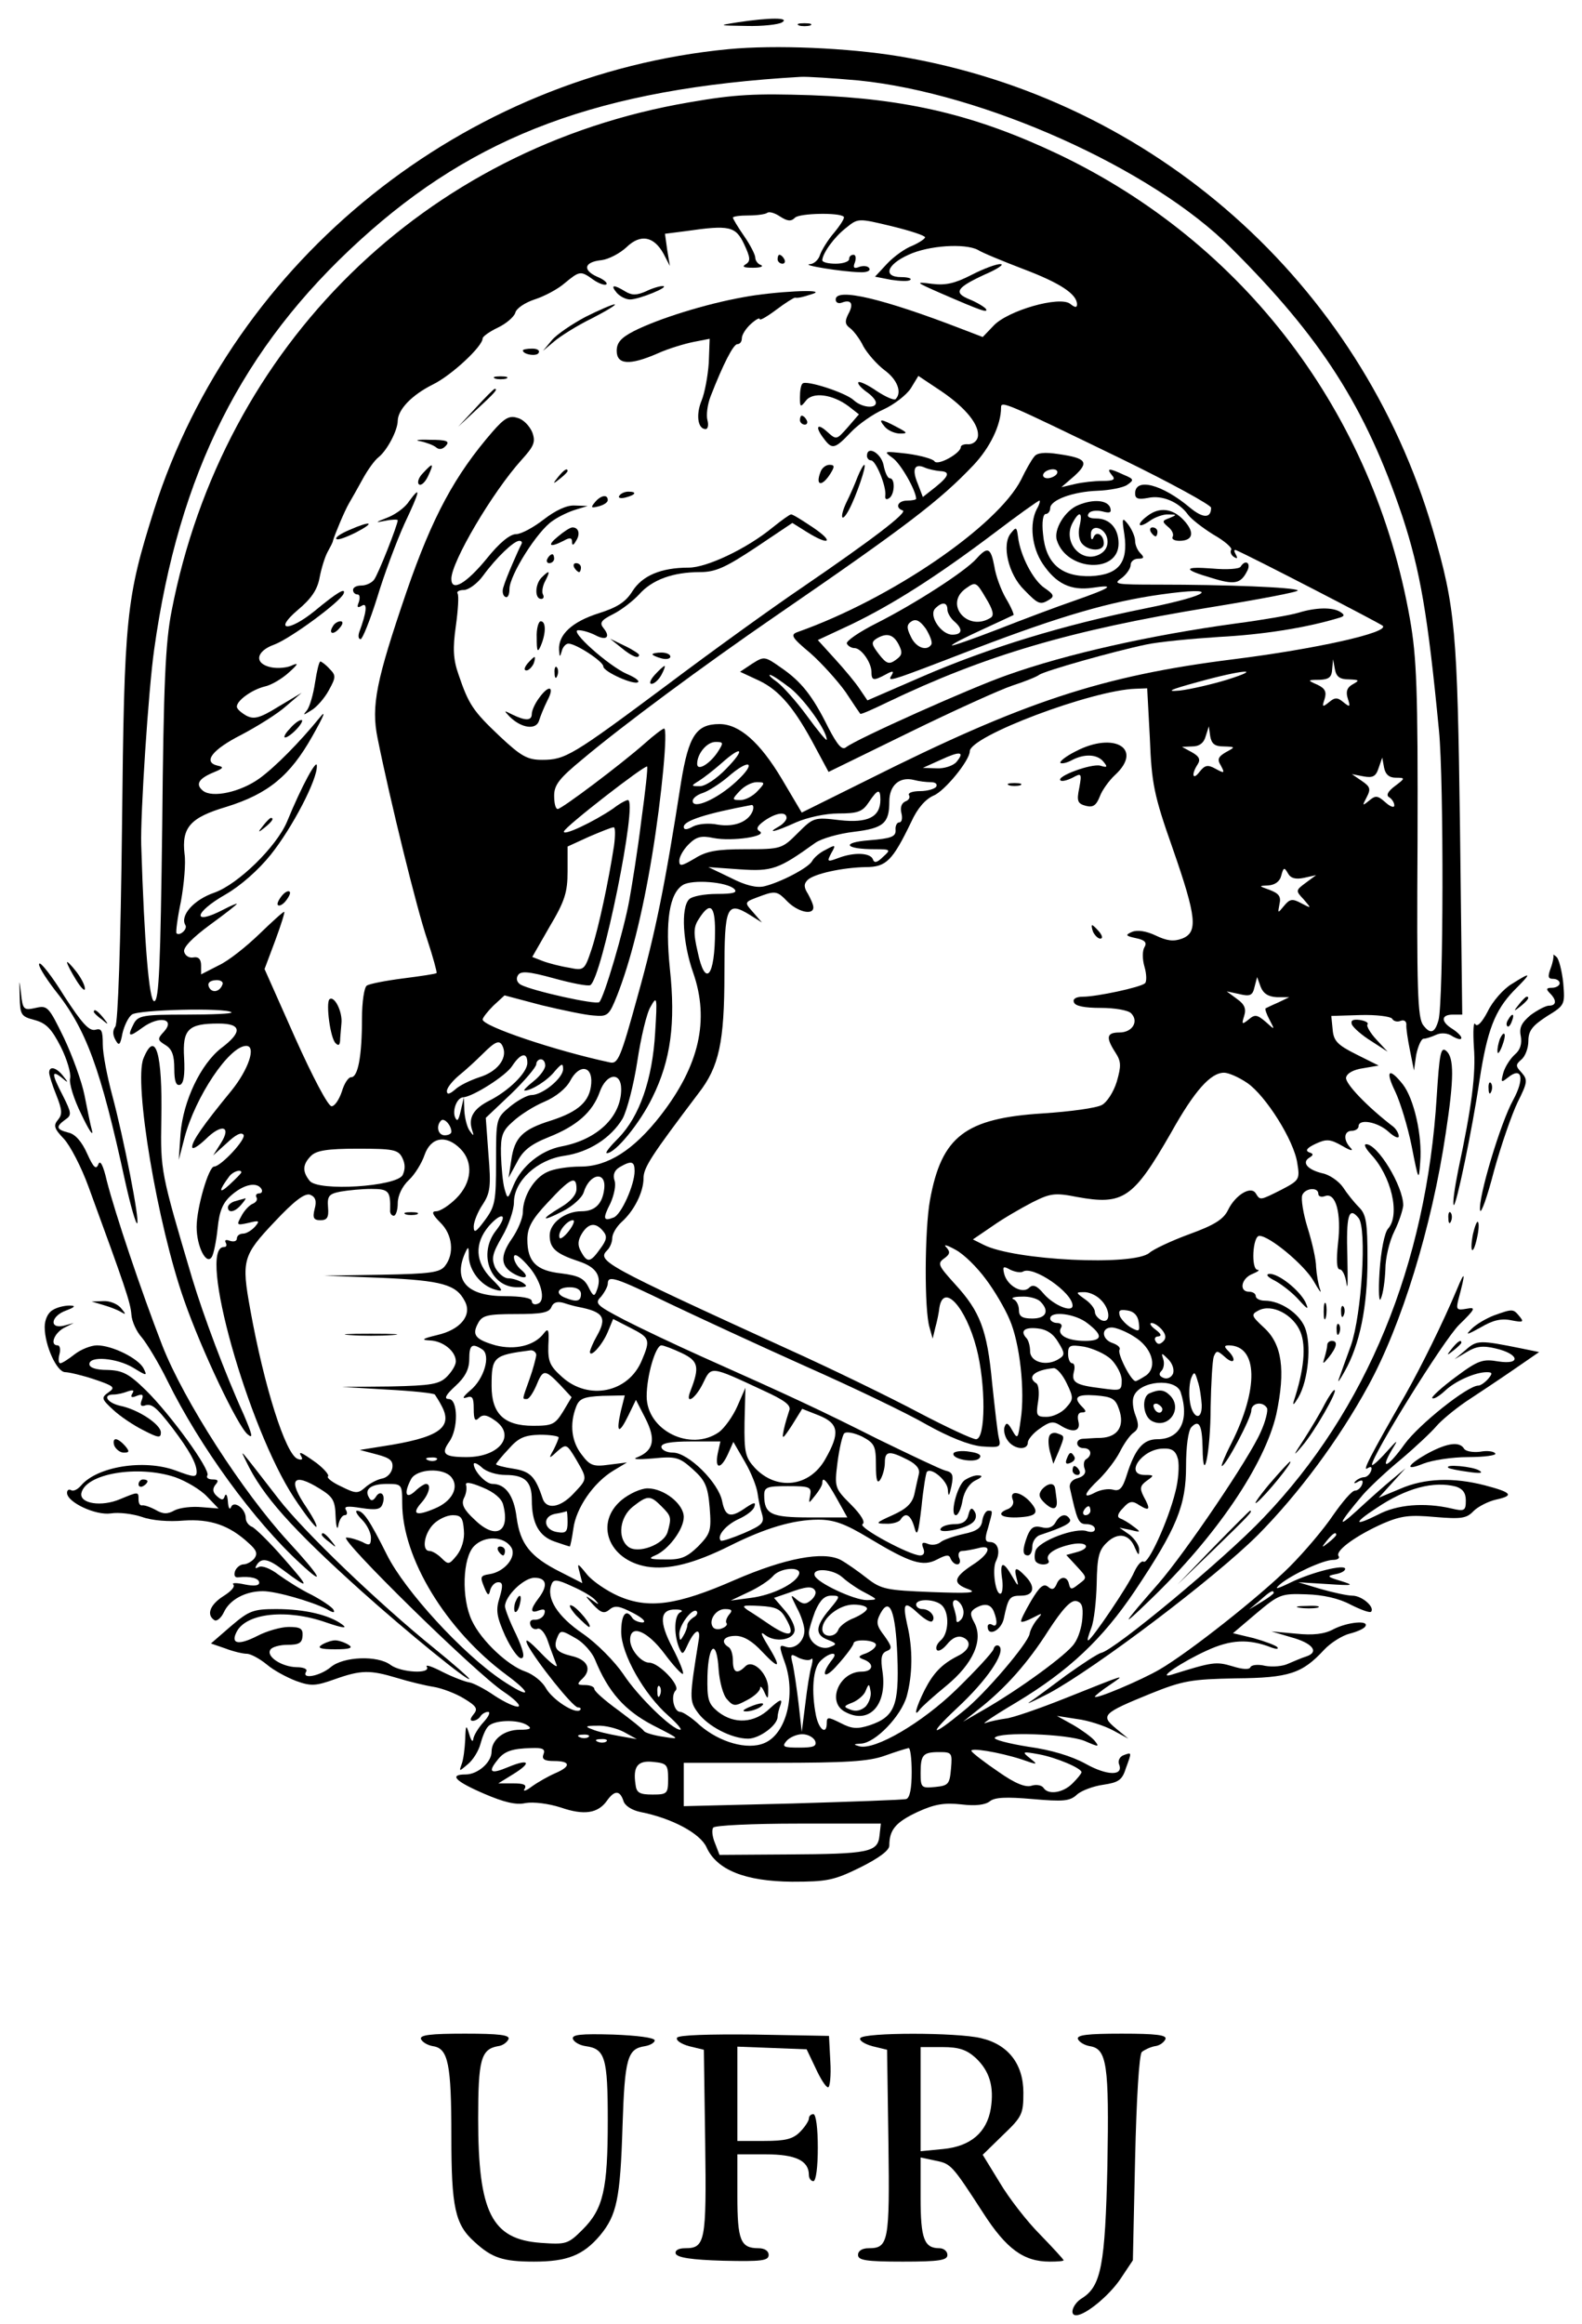 <?xml version="1.0" standalone="no"?>
<!DOCTYPE svg PUBLIC "-//W3C//DTD SVG 20010904//EN"
 "http://www.w3.org/TR/2001/REC-SVG-20010904/DTD/svg10.dtd">
<svg version="1.0" xmlns="http://www.w3.org/2000/svg"
 width="354pt" height="520pt" viewBox="0 0 354 520"
 preserveAspectRatio="xMidYMid meet">

<g transform="translate(0,520) scale(0.1,-0.1)"
fill="#000000" stroke="none">
<path d="M1650 5150 c-44 -7 -43 -7 20 -8 36 -1 72 3 80 8 18 11 -27 11 -100
0z"/>
<path d="M1788 5143 c6 -2 18 -2 25 0 6 3 1 5 -13 5 -14 0 -19 -2 -12 -5z"/>
<path d="M1630 5090 c-592 -57 -1106 -469 -1285 -1030 -63 -200 -67 -236 -72
-710 -3 -263 -9 -440 -15 -447 -6 -8 -6 -18 0 -29 8 -15 11 -13 16 14 4 17 13
36 21 42 13 11 212 16 223 5 3 -3 -43 -5 -101 -5 -95 0 -107 -2 -117 -19 -16
-31 -12 -33 19 -10 37 27 74 20 48 -9 -15 -16 -15 -19 3 -30 15 -9 20 -23 20
-53 0 -28 4 -39 13 -36 8 3 11 22 9 60 -4 64 9 77 77 77 52 0 54 -19 6 -55
-46 -36 -85 -118 -91 -191 l-4 -59 13 50 c24 91 100 205 138 205 23 0 5 -53
-33 -100 -64 -78 -88 -113 -88 -126 0 -7 13 1 30 17 36 36 59 30 34 -9 l-17
-27 31 28 c19 18 32 25 37 18 6 -10 -51 -71 -66 -71 -12 0 -39 -92 -39 -135 0
-44 22 -87 34 -67 4 6 10 35 13 64 4 40 12 58 32 75 28 24 56 29 66 13 3 -5 1
-10 -5 -10 -6 0 -9 -4 -6 -9 3 -5 -1 -11 -8 -14 -8 -3 -20 -16 -26 -28 -11
-20 -11 -21 16 -15 24 6 26 5 15 -8 -8 -9 -20 -16 -27 -16 -8 0 -14 -5 -14
-11 0 -6 -7 -8 -16 -5 -8 3 -12 2 -9 -4 3 -6 2 -10 -4 -10 -60 0 54 -404 157
-561 25 -38 48 -67 50 -65 2 3 -8 22 -22 43 -43 63 -31 80 30 42 29 -18 34
-26 35 -62 1 -23 4 -32 6 -20 2 13 9 23 14 23 6 0 7 5 3 12 -5 8 4 9 35 4 33
-5 43 -3 47 9 8 21 -5 33 -15 16 -6 -9 -11 -10 -15 -2 -12 19 4 31 40 31 33 0
34 -1 34 -43 0 -123 98 -284 233 -384 61 -45 54 -55 -10 -12 -88 59 -217 200
-257 280 -39 78 -53 99 -67 99 -5 0 0 -9 11 -20 11 -11 20 -29 20 -40 0 -17
-3 -19 -19 -10 -11 5 -27 10 -36 10 -20 0 289 -303 352 -345 24 -16 39 -31 33
-33 -6 -2 -30 9 -53 24 -23 16 -49 29 -57 30 -8 1 -35 11 -59 23 -23 12 -40
18 -36 12 10 -17 -58 -13 -81 4 -29 22 -106 19 -134 -5 -24 -20 -66 -28 -55
-10 4 6 -6 10 -22 10 -33 1 -68 24 -58 39 3 6 21 11 38 11 26 0 33 4 34 20 1
16 -4 20 -31 20 -17 0 -49 -9 -70 -20 -43 -22 -61 -18 -46 10 22 41 112 51
200 20 38 -13 49 -14 35 -4 -29 21 -83 34 -147 34 -52 0 -61 -4 -101 -38 l-45
-39 32 -11 c18 -7 40 -12 48 -12 9 0 29 -11 45 -24 15 -13 45 -29 66 -37 33
-12 44 -11 86 4 59 21 79 21 139 3 26 -8 63 -17 82 -20 19 -3 50 -15 68 -26
28 -17 32 -23 22 -35 -8 -10 -9 -15 -2 -15 6 0 14 5 17 10 3 5 11 10 17 10 6
0 2 -10 -10 -23 -12 -13 -22 -30 -23 -38 -1 -8 -5 -3 -9 11 -7 23 -8 21 -9
-12 -1 -20 -4 -45 -8 -55 -6 -17 -6 -17 14 0 12 10 24 30 28 45 4 15 11 33 17
39 12 15 67 17 88 3 11 -7 7 -10 -17 -10 -35 0 -63 -22 -63 -49 0 -24 -31 -51
-58 -51 -38 0 -24 -15 41 -43 44 -19 72 -26 93 -21 18 3 51 -1 79 -10 52 -18
83 -13 103 15 17 24 29 24 37 0 3 -11 19 -21 38 -25 71 -14 134 -48 148 -79
23 -51 87 -76 191 -77 79 0 94 3 153 32 42 21 65 38 65 49 0 35 14 52 63 75
39 18 61 21 98 17 32 -4 54 -1 64 7 11 9 37 10 95 5 69 -6 84 -5 100 10 10 9
37 19 59 22 33 5 42 10 50 36 14 38 14 37 -5 30 -8 -3 -13 -12 -10 -20 11 -27
-27 -26 -75 1 -31 17 -77 31 -128 38 -44 7 -78 16 -75 20 9 14 162 9 201 -7
32 -14 34 -14 22 1 -7 8 -29 24 -48 35 l-36 20 45 -7 c25 -3 61 -15 80 -25
l35 -19 -28 23 c-35 29 -30 34 78 78 72 29 91 32 190 34 120 1 149 11 198 64
15 16 41 32 57 36 16 4 32 11 35 16 10 15 -40 10 -71 -6 -20 -11 -46 -14 -84
-10 l-55 5 44 -13 c48 -13 64 -33 34 -43 -10 -3 -28 -11 -40 -16 -12 -6 -35
-8 -52 -5 -16 4 -31 2 -33 -3 -2 -6 -18 -5 -40 2 -37 11 -44 10 -137 -19 -34
-10 24 29 79 54 54 25 94 27 145 7 11 -4 17 -4 13 1 -4 4 -28 13 -53 20 l-46
11 53 45 c50 42 55 44 111 42 37 -1 73 -9 99 -23 22 -11 43 -19 46 -16 9 10
-20 36 -42 36 -11 0 -43 7 -71 15 l-50 15 65 -4 c59 -4 62 -3 30 7 -30 9 -32
11 -12 15 12 2 22 7 22 12 0 11 -74 -7 -123 -31 -31 -15 -37 -16 -22 -3 27 22
96 54 118 54 10 0 16 4 12 9 -7 12 40 46 101 73 40 17 59 19 115 14 59 -5 71
-3 86 13 10 10 33 22 51 26 41 9 35 16 -26 32 -70 18 -134 16 -189 -8 l-48
-20 30 33 30 33 -30 -25 c-16 -13 -52 -45 -79 -70 -47 -43 -41 -29 14 36 14
16 52 52 85 79 33 28 68 61 79 74 11 13 40 37 66 55 26 17 74 49 106 71 l58
40 -39 8 c-94 19 -100 19 -125 -3 l-25 -21 27 16 c21 13 36 15 65 8 52 -12 58
-37 6 -29 -35 6 -45 3 -96 -35 -31 -23 -55 -45 -52 -47 3 -3 15 4 28 16 23 22
68 42 94 42 13 0 13 -3 3 -15 -7 -8 -17 -15 -22 -15 -24 0 -133 -87 -165 -131
-37 -52 -57 -61 -28 -12 15 24 13 23 -14 -7 -17 -19 -31 -31 -31 -27 0 20 159
277 195 313 37 36 38 40 17 36 -22 -4 -24 -2 -19 19 17 63 16 70 -3 24 -31
-74 -80 -173 -115 -235 -81 -141 -97 -173 -85 -165 8 5 11 3 8 -6 -3 -8 -10
-14 -16 -14 -5 0 -14 -4 -19 -9 -5 -5 -2 -6 6 -1 9 5 12 3 9 -6 -3 -8 -10 -14
-16 -14 -7 0 -28 -25 -49 -55 -20 -30 -64 -82 -97 -115 -66 -66 -227 -193
-291 -230 -41 -24 -145 -68 -145 -61 0 2 15 14 33 26 38 26 40 26 -98 -29 -60
-24 -121 -45 -135 -46 -14 -2 -34 -6 -45 -10 -11 -4 20 17 69 46 118 71 193
142 265 249 95 142 115 192 115 280 0 44 5 80 12 87 17 18 24 5 25 -46 1 -90
18 -9 18 91 1 53 4 104 7 113 6 14 8 14 25 -1 21 -19 27 -6 7 14 -9 9 -9 12 2
12 65 -1 67 -97 5 -220 -14 -27 -23 -50 -21 -50 9 0 66 108 66 124 0 17 25 22
35 6 3 -5 -3 -30 -14 -54 -25 -58 -169 -270 -228 -338 -84 -96 -88 -104 -20
-38 148 142 257 303 283 416 21 99 13 157 -28 194 -28 26 -29 29 -12 38 30 16
78 -9 94 -48 13 -32 8 -85 -15 -155 -3 -11 1 -7 10 8 23 39 30 120 15 157 -13
32 -55 60 -90 60 -11 0 -20 5 -20 10 0 6 -7 10 -15 10 -23 0 -18 30 8 40 12 5
17 9 11 9 -15 1 -11 76 4 76 23 0 102 -66 122 -102 12 -21 18 -29 14 -18 -4
11 -8 34 -9 50 0 17 -9 56 -19 88 -10 32 -15 65 -12 73 6 16 36 19 36 3 0 -6
7 -8 15 -5 24 9 37 -38 29 -106 -4 -38 -3 -58 4 -58 6 0 13 -15 15 -32 3 -18
3 9 2 59 -3 94 3 115 25 88 19 -23 7 -216 -17 -285 -11 -30 -23 -64 -27 -75
-4 -11 2 -3 13 17 34 60 51 145 51 250 0 84 -3 101 -19 117 -11 11 -27 31 -36
45 -9 13 -30 28 -46 31 -33 8 -47 24 -29 35 10 6 9 9 -1 12 -9 4 -4 10 15 19
24 11 32 11 60 -5 17 -10 25 -12 19 -5 -18 18 -16 39 2 39 8 0 15 5 15 10 0
18 43 10 67 -12 13 -12 23 -16 23 -10 0 6 -6 16 -12 21 -60 46 -108 97 -106
110 2 10 17 18 38 21 l35 6 -50 25 c-42 21 -51 30 -53 56 l-3 30 65 2 c35 1
67 -3 71 -8 3 -6 12 -8 19 -5 8 3 13 -1 13 -8 -1 -7 3 -33 8 -58 l9 -45 5 35
c4 19 11 35 16 36 6 0 18 4 29 9 11 5 26 4 37 -4 11 -6 19 -8 19 -3 0 4 -9 13
-20 20 -26 16 -26 32 1 32 l21 0 -5 418 c-6 443 -10 492 -61 667 -162 553
-626 964 -1194 1059 -115 19 -277 26 -382 16z m291 -70 c279 -28 657 -197 834
-375 201 -200 301 -356 383 -600 40 -122 57 -220 82 -480 11 -112 10 -606 -1
-647 -8 -29 -18 -33 -34 -12 -13 16 -15 78 -13 414 1 337 -2 410 -17 495 -81
460 -370 842 -789 1041 -182 86 -335 123 -551 131 -125 4 -170 2 -273 -16
-592 -101 -1043 -544 -1158 -1138 -14 -71 -18 -164 -21 -480 -4 -312 -7 -393
-18 -393 -11 0 -22 125 -29 350 -2 67 16 346 29 437 55 394 197 676 461 916
258 235 537 339 985 365 15 1 73 -3 130 -8z m-142 -307 c10 10 100 12 109 2 3
-2 -7 -18 -21 -35 -14 -16 -28 -39 -32 -50 -3 -11 -14 -21 -23 -21 -21 -2 72
-17 111 -18 16 -1 26 3 22 9 -3 5 -13 6 -22 3 -12 -5 -15 -2 -10 10 3 9 2 17
-3 17 -6 0 -10 -4 -10 -10 0 -5 -13 -10 -30 -10 -16 0 -30 3 -30 8 1 16 27 52
53 72 27 22 27 22 102 4 41 -10 75 -21 75 -25 0 -3 -13 -12 -29 -19 -16 -6
-41 -24 -56 -40 l-27 -29 36 -7 c20 -3 40 -4 43 0 4 3 -6 6 -20 6 -42 0 -33
28 16 50 45 21 126 26 155 11 9 -6 55 -25 102 -43 82 -31 120 -56 120 -79 0
-8 -5 -7 -15 1 -23 19 -141 -15 -172 -49 l-24 -25 -47 18 c-176 68 -282 93
-282 66 0 -7 6 -10 14 -7 21 8 27 -3 14 -26 -8 -16 -7 -23 4 -31 8 -6 22 -24
30 -41 9 -16 30 -40 47 -53 29 -21 40 -50 25 -65 -4 -3 -22 5 -42 18 -20 14
-38 22 -41 20 -3 -3 5 -12 17 -21 12 -8 22 -19 22 -25 0 -14 -32 -11 -50 6
-19 17 -106 45 -114 37 -4 -3 -6 -17 -6 -31 0 -22 1 -23 13 -8 15 21 60 15 96
-12 l23 -18 -25 -29 c-25 -28 -25 -29 -46 -10 -23 21 -28 11 -7 -16 18 -24 24
-23 60 15 17 18 50 41 73 51 24 11 51 32 61 47 l17 28 51 -34 c56 -38 87 -77
82 -103 -2 -9 -11 -16 -21 -16 -9 1 -17 -2 -17 -6 0 -14 -52 -43 -59 -32 -3 5
-31 13 -61 17 -53 6 -54 6 -32 -10 18 -13 52 -73 52 -91 0 -2 -9 -4 -20 -4
-21 0 -28 -16 -10 -22 12 -4 -68 -65 -226 -173 -65 -44 -201 -142 -302 -218
-212 -158 -227 -167 -279 -167 -33 0 -47 8 -95 53 -59 56 -69 70 -92 138 -12
34 -13 59 -6 108 5 36 7 68 4 73 -3 4 3 8 14 8 10 0 30 14 43 32 30 41 69 78
81 78 5 0 7 -3 5 -7 -7 -13 -35 -77 -40 -95 -4 -10 -2 -20 3 -23 6 -4 10 4 10
17 0 31 63 131 97 153 14 10 38 21 52 25 l26 8 -29 1 c-18 1 -43 -11 -69 -31
-23 -18 -51 -33 -62 -33 -14 0 -38 -20 -66 -55 -46 -56 -79 -75 -79 -45 0 38
92 194 157 266 28 31 32 40 24 62 -6 14 -20 29 -33 32 -18 6 -29 0 -56 -31
-84 -97 -134 -189 -192 -357 -68 -199 -80 -256 -65 -329 28 -139 88 -383 111
-450 13 -39 22 -73 21 -75 -2 -2 -36 -7 -75 -12 -39 -5 -75 -12 -81 -16 -6 -3
-11 -37 -11 -74 0 -84 -9 -131 -24 -131 -7 0 -16 -15 -21 -32 -6 -18 -16 -33
-23 -33 -8 0 -43 67 -82 154 l-68 153 24 64 c13 35 22 64 20 64 -3 0 -28 -23
-56 -50 -29 -28 -69 -60 -91 -70 l-39 -20 0 20 c0 14 -6 20 -17 18 -10 -2 -19
4 -21 13 -2 10 20 32 58 60 33 24 60 45 60 47 0 1 -13 -4 -30 -13 -71 -37 -67
-7 5 34 33 19 73 54 101 89 48 60 105 169 103 199 0 16 -33 -43 -67 -126 -24
-56 -109 -139 -162 -158 -47 -16 -78 -52 -65 -73 5 -9 -13 -25 -20 -18 -2 2 2
34 10 72 7 39 11 86 8 105 -7 60 13 82 94 106 93 29 142 69 192 158 26 46 32
61 16 41 -44 -54 -99 -110 -135 -136 -42 -30 -105 -44 -126 -27 -17 14 -10 27
24 41 22 9 24 12 9 15 -34 8 -12 36 53 69 36 19 81 47 100 64 l35 30 -52 -31
c-42 -26 -55 -29 -72 -20 -12 7 -21 15 -21 20 0 14 34 38 62 45 15 3 40 18 55
32 19 17 22 22 8 16 -11 -6 -33 -8 -48 -5 -39 8 -35 36 7 51 37 14 148 96 155
114 5 14 -13 4 -65 -39 -58 -47 -93 -45 -38 2 30 25 44 45 49 72 4 21 12 47
18 58 6 11 12 22 12 25 4 14 26 67 36 84 6 10 20 35 31 55 11 20 26 41 35 48
19 15 43 60 43 82 1 25 31 57 79 81 41 20 111 85 111 103 0 4 15 15 34 24 19
9 36 24 39 33 2 10 22 23 43 30 22 7 52 23 67 36 34 28 36 29 65 8 13 -9 26
-13 29 -10 3 3 -6 11 -21 17 -33 15 -29 33 10 37 16 2 41 15 56 29 31 30 61
25 83 -15 l14 -27 -6 36 -5 36 47 6 c97 14 111 11 130 -29 14 -30 15 -38 4
-45 -10 -6 -4 -8 16 -8 17 0 24 3 18 6 -7 2 -13 10 -13 17 0 6 -11 28 -25 48
-14 20 -25 39 -25 41 0 3 16 5 36 5 19 0 38 3 41 6 4 3 16 0 28 -8 17 -11 25
-12 34 -3z m729 -539 c111 -54 202 -104 202 -110 0 -24 -18 -24 -47 0 -63 53
-123 68 -123 32 0 -12 7 -14 29 -10 31 7 69 -9 89 -37 7 -10 33 -30 57 -45 25
-14 43 -30 40 -34 -3 -5 0 -12 6 -16 8 -5 9 -3 4 6 -4 7 -4 11 1 9 33 -14 321
-163 328 -169 16 -15 -150 -52 -334 -75 -295 -37 -470 -95 -819 -270 l-147
-73 -45 76 c-49 82 -95 122 -139 122 -52 0 -69 -26 -86 -130 -36 -231 -57
-335 -97 -478 -38 -138 -44 -153 -62 -149 -122 26 -285 81 -285 96 0 4 11 18
24 31 l25 23 83 -22 c46 -11 98 -22 116 -23 32 -3 35 0 53 45 29 74 56 179 78
312 22 133 36 285 27 285 -3 0 -23 -15 -43 -33 -52 -46 -186 -147 -195 -147
-5 0 -8 13 -8 30 0 24 12 39 63 81 89 75 270 209 430 319 297 204 370 260 445
339 37 39 62 90 62 129 0 16 8 12 268 -114z m-405 -28 c24 -1 21 -11 -10 -36
l-28 -22 -11 29 c-14 33 -8 47 15 37 9 -4 24 -7 34 -8z m915 -466 c24 -1 25
-2 9 -11 -13 -7 -16 -17 -11 -32 6 -19 5 -20 -10 -8 -13 11 -19 11 -32 0 -15
-12 -16 -11 -10 7 5 16 1 24 -16 32 -23 10 -23 11 5 11 21 1 27 6 28 24 l2 22
4 -22 c3 -17 11 -23 31 -23z m-273 -1 c-33 -10 -80 -21 -105 -24 -33 -3 -22 2
40 19 101 28 151 32 65 5z m-172 -131 c4 -101 9 -127 51 -246 54 -155 57 -188
21 -202 -19 -7 -34 -5 -59 7 -21 10 -41 13 -53 8 -16 -7 -14 -9 9 -14 20 -4
25 -10 19 -20 -5 -8 -5 -27 0 -44 5 -17 5 -34 1 -37 -10 -9 -108 -30 -139 -30
-15 0 -23 -5 -20 -12 2 -9 24 -13 60 -13 31 0 61 -5 68 -12 18 -18 3 -43 -26
-43 -29 0 -31 -11 -9 -45 13 -20 13 -30 3 -65 -7 -23 -22 -46 -33 -52 -12 -7
-71 -15 -132 -19 -174 -11 -227 -51 -253 -194 -12 -66 -13 -246 -1 -285 l7
-25 6 25 c4 14 8 34 9 44 9 57 59 2 83 -90 21 -80 21 -204 -1 -204 -8 0 -66
27 -127 59 -62 33 -195 98 -297 144 -411 188 -425 196 -401 220 6 6 11 18 11
27 0 9 9 25 21 36 28 25 49 67 49 98 0 24 18 51 123 190 46 59 58 114 58 268
0 150 5 163 57 131 l27 -17 -19 22 c-22 25 -22 23 21 39 28 10 34 8 54 -13 23
-24 59 -33 59 -14 0 6 -6 19 -12 30 -9 14 -10 22 -1 31 14 14 78 28 130 29 46
0 60 14 102 101 14 31 32 51 50 59 25 10 81 79 81 99 0 34 274 137 371 140
l26 1 6 -112z m165 -18 c27 -1 27 -1 5 -13 -17 -10 -20 -16 -11 -30 9 -17 8
-18 -12 -7 -18 10 -24 8 -36 -7 -15 -20 -19 -6 -4 17 7 11 3 18 -13 27 l-22
12 23 1 c16 0 26 8 30 23 l7 22 3 -22 c3 -17 10 -23 30 -23z m-1133 -14 c-18
-26 -45 -42 -45 -25 0 23 22 49 41 49 18 0 19 -1 4 -24z m20 -36 c-21 -22 -48
-40 -60 -39 -19 0 -19 1 -1 12 11 7 33 24 50 39 47 42 55 33 11 -12z m515 15
c-7 -8 -27 -15 -44 -14 l-31 1 40 18 c43 20 55 19 35 -5z m983 -35 c22 0 22
-1 -2 -19 -16 -12 -20 -21 -12 -25 6 -4 11 -12 11 -18 0 -6 -9 -3 -20 7 -17
15 -22 16 -36 4 -16 -13 -16 -12 -6 7 10 19 8 24 -11 37 l-22 15 26 -5 c21 -4
28 0 34 19 l8 23 4 -22 c3 -16 12 -23 26 -23z m-1688 -96 c-8 -66 -21 -146
-27 -179 -12 -66 -56 -216 -67 -227 -6 -7 -150 25 -176 39 -8 5 -11 13 -6 21
6 10 23 9 81 -7 40 -11 76 -18 81 -15 26 16 107 414 84 414 -4 0 -19 -8 -33
-19 -44 -30 -114 -63 -110 -51 3 11 181 149 186 145 2 -2 -4 -56 -13 -121z
m212 87 c-42 -39 -97 -63 -97 -43 0 6 10 14 23 18 12 4 37 20 55 35 50 44 67
34 19 -10z m436 -1 c10 0 15 -4 12 -10 -3 -5 -20 -10 -36 -10 -17 0 -28 -4
-25 -9 3 -5 0 -11 -8 -14 -9 -4 -12 -14 -9 -26 3 -12 1 -21 -5 -21 -5 0 -9 -8
-8 -17 1 -15 -10 -19 -59 -23 -64 -5 -55 -20 13 -20 35 0 36 -1 18 -17 -13
-13 -20 -15 -23 -5 -6 14 -42 16 -78 2 -24 -9 -25 -8 -15 11 11 19 10 20 -12
8 -13 -6 -27 -18 -31 -26 -9 -15 -70 -47 -107 -56 -17 -4 -42 2 -75 19 l-50
24 70 -5 c73 -5 87 0 169 59 14 10 53 21 87 25 66 8 79 19 79 68 0 36 23 56
55 48 11 -3 28 -5 38 -5z m-388 -20 c-10 -11 -27 -20 -38 -20 -19 0 -20 1 -2
20 10 11 27 20 38 20 19 0 20 -1 2 -20z m275 -19 c0 -39 -28 -53 -91 -46 -57
7 -59 6 -94 -29 -35 -35 -37 -36 -117 -36 -64 0 -87 -4 -114 -21 -29 -17 -34
-18 -34 -5 0 9 9 25 21 37 17 17 28 20 56 14 42 -8 121 4 103 15 -9 5 -6 12
11 24 26 18 49 21 49 6 0 -5 -8 -14 -17 -19 -30 -17 -8 -12 38 9 25 11 66 20
95 20 44 0 54 4 68 25 20 30 26 31 26 6z m-286 -26 c-10 -24 -41 -36 -78 -30
-19 4 -43 2 -55 -4 -14 -8 -21 -8 -21 -1 0 14 51 30 152 49 4 0 5 -6 2 -14z
m-310 -77 c-12 -78 -34 -182 -50 -231 -16 -48 -17 -49 -51 -42 -19 3 -46 10
-59 15 l-23 9 39 68 c34 57 40 77 40 123 l0 56 48 22 c26 11 50 21 55 21 4 1
4 -18 1 -41z m1544 -72 l27 6 -23 -17 c-23 -17 -23 -18 -5 -37 18 -21 18 -21
-5 -9 -20 11 -26 10 -39 -6 -14 -17 -14 -17 -10 4 4 17 -1 24 -22 32 -25 9
-25 9 -3 10 15 1 26 9 29 22 5 19 7 19 15 5 6 -11 17 -14 36 -10z m-1275 -25
c8 -8 -2 -11 -39 -11 -27 0 -55 -5 -62 -12 -19 -19 -14 -99 9 -164 37 -106 14
-208 -73 -320 -60 -77 -118 -114 -179 -114 -27 0 -60 -5 -74 -12 -30 -13 -55
-55 -55 -90 0 -13 -11 -40 -25 -60 -27 -39 -25 -62 7 -79 25 -13 34 -6 13 11
-8 7 -15 19 -15 27 0 10 11 4 29 -16 32 -34 44 -82 24 -88 -7 -3 -13 0 -13 6
0 7 -24 11 -60 11 -84 0 -116 34 -90 95 8 18 9 17 9 -6 1 -32 27 -65 58 -74
20 -6 20 -3 -7 24 -37 37 -39 79 -6 118 30 34 44 26 16 -10 -41 -52 -13 -127
47 -127 22 0 25 2 13 10 -8 5 -23 10 -33 10 -9 0 -22 11 -29 24 -9 21 -6 32
16 70 14 24 26 59 26 76 0 47 51 95 112 104 56 8 105 40 131 83 10 18 25 76
33 128 8 53 21 109 30 123 14 25 15 22 10 -58 -6 -105 -35 -188 -82 -236 -19
-19 -31 -34 -26 -34 19 0 74 67 102 125 41 83 52 166 39 287 -11 108 -1 169
29 188 21 13 99 7 115 -9z m-43 -93 c0 -105 -22 -129 -39 -47 -10 43 -9 56 4
75 24 37 35 28 35 -28z m-1102 -120 c-6 -18 -25 -21 -31 -5 -3 8 3 13 15 14
10 1 18 -3 16 -9z m2359 -29 l28 0 -25 -12 c-14 -6 -26 -12 -28 -13 -2 -1 2
-13 9 -26 12 -23 12 -23 -9 -4 -19 16 -24 17 -38 5 -15 -12 -16 -11 -10 8 5
16 1 26 -16 38 l-23 17 28 -6 c24 -6 30 -3 34 15 l6 23 8 -22 c6 -15 17 -22
36 -23z m-1731 -113 c9 -25 -14 -54 -53 -66 -21 -7 -46 -19 -55 -28 -13 -11
-18 -11 -18 -3 0 7 12 22 26 34 15 12 39 34 53 48 31 31 40 34 47 15z m54 -34
c0 -22 -42 -63 -86 -85 -35 -18 -46 -38 -38 -64 5 -15 4 -16 -5 -3 -6 8 -11
29 -12 45 l-1 30 -7 -30 c-5 -22 -8 -26 -13 -14 -6 16 5 44 19 44 22 2 95 48
109 70 19 29 34 32 34 7z m40 -6 c0 -8 -12 -24 -26 -35 -15 -12 -24 -21 -20
-21 15 0 52 23 68 44 15 17 18 18 18 4 0 -20 -46 -58 -71 -58 -9 0 -31 -12
-48 -26 -31 -26 -31 -27 -31 -123 0 -88 -2 -100 -25 -131 -20 -27 -25 -30 -25
-14 0 10 9 33 20 49 17 26 19 41 13 112 l-6 82 57 54 c31 30 56 60 56 66 0 6
5 11 10 11 6 0 10 -6 10 -14z m103 -40 c-3 -40 -28 -63 -90 -83 -64 -20 -82
-38 -89 -89 l-6 -39 19 35 c13 26 31 40 71 56 63 25 98 56 114 101 15 42 48
46 48 6 0 -62 -54 -113 -134 -128 -46 -9 -89 -44 -107 -87 -13 -32 -13 -32
-20 -8 -4 14 -7 48 -8 76 -1 43 3 54 27 75 15 14 46 34 70 44 26 11 49 30 58
47 20 38 50 34 47 -6z m1468 1 c41 -28 105 -129 112 -180 6 -36 4 -38 -36 -59
-48 -24 -47 -24 -57 -8 -11 18 -46 -4 -62 -37 -10 -21 -31 -34 -86 -54 -41
-15 -81 -34 -90 -42 -35 -30 -303 -17 -371 18 l-24 12 44 30 c24 17 64 40 89
53 40 20 50 22 100 12 104 -19 126 -3 210 143 53 95 89 135 119 135 10 0 33
-10 52 -23z m-1781 -109 c0 -5 -7 -8 -15 -8 -15 0 -20 21 -8 33 7 7 23 -11 23
-25z m20 -38 c30 -30 26 -76 -9 -111 -16 -16 -36 -29 -45 -29 -11 0 -9 -7 9
-25 28 -27 32 -70 11 -97 -11 -15 -33 -18 -142 -20 l-129 -2 130 -5 c134 -6
166 -15 185 -52 17 -31 -9 -64 -62 -76 -33 -8 -37 -11 -16 -12 29 -1 58 -24
58 -47 0 -8 -9 -23 -20 -34 -17 -17 -35 -20 -127 -22 l-108 -1 102 -6 c56 -3
103 -8 106 -11 2 -3 10 -15 16 -27 25 -48 -9 -70 -134 -89 l-50 -8 38 -10 c30
-8 37 -14 35 -30 -2 -12 -12 -22 -23 -24 -11 -2 -28 -11 -38 -20 -16 -14 -21
-14 -53 2 -20 9 -34 20 -30 23 3 3 -9 17 -26 30 -35 25 -42 28 -33 13 3 -6 -1
-7 -9 -4 -27 10 -75 162 -106 334 -20 110 -17 121 54 196 45 48 68 65 80 61
12 -5 15 -14 10 -32 -5 -20 -2 -25 13 -25 15 0 19 6 17 29 -2 25 2 30 28 35
17 3 48 6 69 6 39 0 43 -5 42 -47 -1 -7 3 -13 8 -13 5 0 9 13 9 28 0 17 10 38
25 52 13 12 29 38 35 56 14 40 48 46 80 14z m-130 -20 c7 -14 7 -26 1 -39 -14
-26 -189 -37 -208 -13 -17 21 -16 37 3 56 12 12 37 16 104 16 79 0 91 -2 100
-20z m520 -30 c0 -31 -30 -98 -47 -104 -23 -9 -25 -3 -7 32 8 18 13 41 9 51
-4 13 0 23 12 30 26 15 33 13 33 -9z m-880 -3 c0 -2 -12 -14 -27 -28 -24 -22
-24 -13 0 19 8 11 27 17 27 9z m812 -37 c-4 -34 -21 -50 -51 -50 -36 0 -71
-26 -71 -54 0 -29 14 -41 65 -58 40 -13 53 -34 40 -66 -5 -14 -8 -12 -18 8
-10 20 -22 26 -61 31 -56 6 -76 26 -76 76 0 26 10 45 46 83 51 55 64 61 64 30
0 -13 -13 -28 -35 -41 -47 -28 -44 -34 4 -9 22 11 43 30 47 42 13 43 51 49 46
8z m-79 -94 c-10 -13 -20 -20 -21 -15 -5 12 17 39 30 39 5 0 1 -11 -9 -24z
m77 -1 c9 -11 8 -19 -7 -39 -22 -31 -29 -32 -43 -6 -8 14 -7 25 2 40 15 24 31
26 48 5z m856 -107 c19 -25 43 -66 53 -90 23 -52 35 -160 25 -224 -6 -44 -7
-45 -19 -24 -9 16 -13 19 -17 8 -3 -7 0 -22 7 -31 14 -20 45 -23 45 -4 0 6 12
21 27 31 21 15 29 17 44 8 29 -19 48 -15 42 8 -3 13 0 20 8 20 10 0 10 3 1 12
-22 22 -13 29 30 26 36 -3 44 -7 52 -31 13 -37 -2 -62 -40 -64 -16 0 -35 -2
-41 -2 -18 -1 -16 -21 2 -21 17 0 20 -16 5 -25 -5 -3 -6 -13 -3 -21 4 -10 -2
-17 -15 -21 -13 -3 -20 -12 -18 -22 16 -72 19 -81 37 -81 11 0 19 -5 19 -11 0
-6 -7 -8 -17 -5 -25 10 -110 -22 -116 -44 -3 -10 -2 -21 1 -24 9 -10 34 -7 28
3 -8 13 14 28 52 36 36 7 45 -9 10 -18 l-22 -6 24 -26 c23 -25 23 -25 4 -39
-16 -13 -19 -13 -22 0 -4 19 -21 18 -28 -1 -5 -11 -10 -13 -19 -5 -10 8 -19 0
-38 -32 -14 -24 -24 -44 -22 -46 2 -2 14 2 27 9 21 11 22 11 8 -5 -8 -10 -15
-24 -16 -31 -3 -21 -101 -136 -148 -173 -73 -60 -81 -56 -15 6 67 62 110 125
95 139 -5 4 -11 1 -13 -7 -3 -8 -40 -48 -82 -89 -78 -76 -183 -137 -218 -128
-14 4 -14 5 4 6 32 2 89 61 102 106 13 48 14 106 1 160 -11 50 -6 54 25 25 14
-13 28 -21 31 -17 9 9 -5 27 -22 27 -8 0 -14 5 -14 10 0 14 43 13 58 -2 17
-17 15 -63 -3 -78 -8 -7 -12 -16 -9 -21 3 -5 13 0 23 12 12 15 24 20 35 16 22
-9 16 -29 -11 -42 -35 -18 -54 -37 -74 -76 -19 -38 -26 -64 -11 -44 4 6 31 30
59 53 61 50 84 103 63 142 -10 18 -9 24 1 31 21 13 36 11 43 -7 9 -23 7 -36
-4 -29 -5 3 -10 1 -10 -4 0 -24 30 -9 36 17 10 48 13 52 39 52 29 0 33 20 9
44 -21 22 -26 20 -19 -6 5 -19 3 -18 -10 5 -20 35 -28 34 -23 -3 3 -17 1 -33
-2 -35 -12 -7 -21 55 -11 73 10 21 4 42 -14 42 -11 0 -12 7 -4 32 11 40 11 38
0 38 -5 0 -11 -10 -13 -22 -2 -17 -13 -24 -42 -30 -22 -5 -45 -13 -51 -18 -7
-6 -20 -8 -29 -4 -12 5 -15 2 -10 -10 4 -10 1 -16 -7 -16 -23 0 -140 63 -129
70 7 4 -3 21 -26 44 -36 36 -37 38 -30 94 4 31 11 61 15 65 5 5 23 1 40 -7 28
-15 31 -21 31 -64 0 -34 3 -43 10 -32 5 8 10 25 10 38 0 26 10 27 51 6 20 -10
28 -21 25 -32 -2 -9 -7 -30 -10 -45 -5 -21 -18 -33 -49 -47 -38 -17 -39 -19
-15 -19 15 -1 30 4 33 9 11 18 23 11 31 -17 6 -23 9 -14 16 46 4 41 10 76 12
78 10 11 46 -20 47 -40 1 -17 3 -15 8 8 5 25 3 31 -14 35 -11 3 -78 35 -150
70 -129 65 -191 94 -395 185 -58 26 -136 63 -173 82 -63 33 -67 37 -52 52 8
10 15 23 15 29 0 20 17 14 137 -44 63 -30 201 -94 306 -141 106 -47 227 -105
270 -130 50 -28 95 -46 123 -49 42 -3 44 -2 39 19 -3 12 -9 67 -15 123 -11
119 -27 160 -83 221 -37 41 -40 46 -25 57 14 10 15 15 5 26 -7 7 3 4 21 -6 19
-10 49 -40 68 -66z m83 17 c23 14 111 -47 111 -76 0 -17 -43 1 -65 27 -15 18
-24 21 -32 13 -15 -15 -49 4 -56 31 -4 17 -2 18 14 9 11 -5 23 -7 28 -4z
m-989 -50 c0 -16 -9 -19 -34 -9 -25 9 -19 24 9 24 16 0 25 -6 25 -15z m1162
-12 c22 -20 25 -55 3 -47 -8 4 -15 12 -15 19 0 7 -10 20 -22 28 -21 15 -21 16
-4 16 11 1 28 -6 38 -16z m-134 -5 c21 -21 13 -38 -18 -38 -23 0 -30 5 -30 19
0 11 -6 22 -12 24 -7 3 1 6 18 6 16 1 35 -4 42 -11z m-1034 -12 c57 -11 65
-24 41 -66 -8 -14 -14 -29 -15 -34 0 -16 28 15 40 44 l12 29 39 -20 c43 -22
45 -26 25 -73 -30 -72 -119 -90 -178 -37 -28 25 -32 35 -31 71 2 35 0 40 -10
27 -21 -28 -65 -38 -108 -27 -45 13 -54 23 -39 50 9 17 21 20 84 20 58 0 75 3
80 16 4 10 13 13 27 9 12 -4 27 -8 33 -9z m1254 -34 c3 -21 1 -22 -16 -13 -11
6 -22 18 -26 26 -4 13 -1 16 17 13 14 -2 23 -11 25 -26z m-114 -3 c35 -27 33
-39 -6 -39 -39 0 -63 13 -54 29 4 6 0 11 -8 11 -9 0 -16 5 -16 10 0 18 57 11
84 -11z m166 -14 c9 -11 10 -19 3 -26 -8 -8 -13 -7 -17 0 -4 6 -1 11 6 11 8 1
6 6 -6 15 -11 8 -15 15 -9 15 6 0 16 -7 23 -15z m-232 -28 c15 -24 15 -29 2
-37 -27 -18 -65 -8 -65 17 0 12 -4 25 -8 29 -15 16 -5 25 24 22 21 -2 36 -12
47 -31z m169 13 c40 -24 54 -67 28 -87 -11 -7 -21 -13 -24 -13 -10 0 -41 61
-36 70 3 5 -4 11 -15 15 -25 8 -27 35 -2 35 9 0 32 -9 49 -20z m-1458 -29 c20
-13 4 -67 -27 -92 -15 -13 -19 -19 -9 -16 14 5 17 1 17 -25 0 -24 3 -29 11
-21 9 9 18 8 35 -4 50 -33 13 -83 -62 -83 -50 0 -58 7 -39 34 21 29 20 96 -1
96 -11 0 -7 9 15 29 22 20 31 38 31 60 0 32 6 37 29 22z m446 -8 c38 -18 41
-31 20 -85 -13 -33 11 -18 28 17 19 39 15 40 135 -16 48 -22 63 -33 58 -45 -3
-9 -9 -28 -12 -42 -5 -24 -3 -23 18 9 l23 37 38 -15 c44 -18 47 -39 14 -97
-35 -63 -109 -72 -158 -20 -21 23 -24 34 -23 102 l2 77 -18 -41 c-10 -23 -29
-49 -41 -58 -64 -45 -162 4 -162 80 0 46 20 114 33 114 5 0 26 -8 45 -17z
m961 -14 c13 -13 24 -34 24 -47 0 -24 -2 -24 -46 -18 -57 7 -67 13 -61 37 3
11 1 19 -4 19 -5 0 -9 10 -9 21 0 19 4 21 36 16 20 -4 47 -16 60 -28z m-1286
9 c-1 -7 -7 -31 -15 -53 -17 -48 -17 -45 -6 -45 5 0 14 14 21 30 15 37 19 37
53 2 l26 -28 -19 -32 c-18 -29 -24 -32 -67 -32 -65 0 -93 27 -93 89 0 66 4 69
88 80 6 0 12 -5 12 -11z m1425 -41 c-4 -9 -13 -13 -21 -10 -10 4 -12 9 -5 16
5 5 7 17 4 26 -5 15 -4 15 11 0 9 -9 14 -22 11 -32z m-238 -22 c16 -33 15 -36
-2 -55 -10 -11 -29 -20 -43 -20 -23 0 -24 3 -19 35 3 19 1 37 -4 40 -22 14 -4
30 39 34 7 0 20 -15 29 -34z m302 -48 c1 -40 -23 -29 -27 12 -2 18 0 40 4 49
6 14 8 13 14 -8 5 -14 8 -38 9 -53z m-47 28 c20 -62 -1 -105 -52 -105 -32 0
-50 -21 -69 -81 -9 -29 -16 -36 -30 -32 -11 3 -28 0 -40 -6 -30 -16 -26 -3 9
30 16 16 37 43 46 61 9 18 23 38 31 43 11 8 12 17 4 38 -6 15 -8 34 -4 43 13
35 94 42 105 9z m-1253 -43 c-11 -49 -4 -52 17 -9 l17 35 21 -41 c24 -47 19
-72 -17 -87 -14 -5 -2 -6 34 -3 51 5 59 3 89 -24 28 -25 34 -38 38 -86 4 -52
2 -58 -26 -87 -25 -24 -38 -30 -74 -29 -34 0 -39 2 -22 9 29 12 64 58 64 86 0
29 -44 64 -81 64 -15 0 -41 -12 -58 -26 -61 -51 -30 -134 56 -149 49 -8 107 7
187 47 78 39 141 58 197 58 35 0 60 -9 113 -41 93 -56 121 -65 153 -48 21 11
27 11 30 2 3 -7 9 -13 15 -13 6 0 8 7 4 15 -3 8 0 15 7 15 7 0 22 3 35 6 34
10 27 -13 -13 -38 -42 -28 -44 -41 -7 -54 20 -8 -2 -9 -83 -6 -101 4 -113 6
-145 31 -19 15 -46 34 -59 41 -39 20 -124 4 -237 -45 -130 -57 -193 -65 -260
-36 -27 12 -59 34 -71 49 -21 26 -22 26 -16 4 l6 -24 -49 25 c-68 34 -90 63
-98 122 -6 49 -25 75 -54 75 -15 0 -41 28 -42 44 0 5 8 2 18 -7 10 -10 34 -17
53 -17 44 0 59 -15 59 -56 0 -52 16 -81 51 -93 17 -6 33 -11 34 -11 1 0 5 18
8 40 6 46 45 103 90 130 l30 18 -40 -5 c-35 -5 -43 -2 -61 22 -23 29 -28 68
-13 107 7 19 17 23 59 25 l50 1 -9 -36z m-139 -58 c0 -3 -5 -15 -11 -27 -12
-21 -11 -22 8 -4 20 17 21 17 42 -18 26 -45 26 -43 -6 -77 -30 -32 -61 -36
-69 -10 -16 48 -27 60 -65 66 -21 3 -39 8 -39 10 0 2 12 17 28 34 22 25 35 31
70 32 23 0 42 -3 42 -6z m356 -36 c-7 -36 7 -36 23 -1 l12 27 26 -45 c14 -24
26 -55 28 -69 2 -14 6 -35 10 -47 6 -20 1 -25 -40 -43 -26 -11 -50 -19 -52
-17 -10 10 11 35 39 48 18 8 34 20 36 28 4 11 -1 10 -19 -2 -34 -24 -46 -21
-53 14 -8 42 -76 109 -110 109 -14 0 -26 6 -26 13 0 8 20 12 66 12 l66 0 -6
-27z m1030 -13 c3 -14 1 -47 -6 -73 -16 -65 -61 -163 -71 -156 -5 3 -14 -8
-21 -23 -12 -29 -96 -153 -103 -153 -3 0 1 12 7 28 6 15 11 59 12 99 1 60 5
75 23 92 25 24 51 19 63 -13 7 -16 9 -17 9 -4 1 9 -9 24 -21 34 l-23 16 25 -5
c23 -6 24 -5 6 8 -10 8 -24 16 -30 18 -7 3 -5 11 7 23 14 16 21 17 37 6 23
-14 25 -9 9 20 -9 18 -8 24 7 35 17 12 17 13 -4 13 -47 0 -7 58 40 59 21 1 29
-5 34 -24z m-1659 -1 c-3 -3 -12 -4 -19 -1 -8 3 -5 6 6 6 11 1 17 -2 13 -5z
m33 -39 c18 -22 2 -54 -37 -70 -42 -18 -53 -13 -30 13 17 19 23 42 10 42 -3 0
-15 -7 -25 -17 -20 -18 -25 -4 -8 28 13 23 72 26 90 4z m116 -62 c16 -61 -17
-79 -64 -33 -25 23 -30 35 -24 48 5 9 7 22 5 29 -3 8 9 7 37 -5 25 -10 43 -25
46 -39z m746 15 l24 -43 -84 0 c-87 0 -102 7 -102 50 0 18 7 20 53 20 49 0 53
-2 50 -20 -4 -20 -4 -20 11 -1 9 11 16 23 16 28 0 16 9 7 32 -34z m1386 26
c15 -5 22 -14 22 -31 0 -23 -3 -25 -32 -18 -61 14 -122 9 -165 -14 -54 -27
-55 -19 -3 15 67 45 128 61 178 48z m-1778 -44 c22 -22 23 -25 14 -57 -8 -29
-68 -51 -89 -33 -24 20 -18 66 11 89 33 26 39 26 64 1z m960 -10 c0 -5 -5 -10
-11 -10 -5 0 -7 5 -4 10 3 6 8 10 11 10 2 0 4 -4 4 -10z m-1170 -26 c0 -21 -4
-25 -22 -22 -31 4 -36 35 -6 41 13 2 24 5 26 6 1 0 2 -11 2 -25z m-232 -18 c2
-20 -5 -42 -16 -56 -17 -21 -19 -21 -34 -6 -9 9 -21 16 -27 16 -18 0 -12 39 9
60 11 11 30 20 43 20 19 0 23 -6 25 -34z m1952 -10 c0 -2 -8 -10 -17 -17 -16
-13 -17 -12 -4 4 13 16 21 21 21 13z m-1846 -28 c13 -21 -15 -55 -49 -60 -20
-3 -21 -6 -12 -28 8 -20 11 -22 14 -7 3 9 10 17 18 17 10 0 11 -7 3 -34 -9
-28 -7 -42 12 -85 13 -28 29 -51 36 -51 9 0 6 16 -11 53 -14 28 -25 57 -25 63
0 23 42 64 66 64 27 0 31 -17 9 -46 -19 -25 -19 -35 1 -27 12 4 15 2 12 -8 -3
-8 -12 -13 -21 -13 -9 1 -13 -4 -10 -12 2 -7 10 -11 16 -8 7 2 17 -10 23 -28
6 -18 15 -41 19 -52 5 -10 -11 1 -34 25 -28 29 -38 36 -31 20 19 -37 102 -141
113 -141 6 0 8 -3 5 -6 -11 -10 -63 24 -77 50 -8 14 -28 30 -45 36 -39 13 -99
69 -120 114 -24 50 -21 141 5 167 24 24 67 22 83 -3z m644 -60 c-7 -21 -60
-47 -108 -53 l-45 -6 40 19 c22 10 46 26 54 35 16 20 65 23 59 5z m97 -7 c11
-10 34 -26 50 -34 30 -16 30 -16 5 -17 -29 0 -112 39 -117 55 -6 18 41 15 62
-4z m-552 -52 c9 -10 7 -10 -8 1 -17 12 -17 11 2 -10 18 -19 25 -21 37 -11 12
10 22 8 53 -8 21 -11 30 -20 21 -21 -9 0 -20 5 -23 10 -14 22 -25 8 -25 -31 0
-49 51 -140 106 -188 19 -17 31 -31 26 -31 -18 0 -95 75 -127 124 -19 28 -59
69 -91 91 -57 39 -82 79 -70 110 4 12 12 12 46 -4 23 -10 47 -24 53 -32z m491
22 c3 -5 -1 -14 -9 -21 -12 -10 -18 -10 -32 1 -15 13 -15 12 0 -18 10 -18 17
-41 17 -51 0 -25 -23 -44 -43 -36 -14 5 -14 1 0 -38 24 -71 2 -158 -47 -178
-38 -16 -100 2 -144 40 -18 17 -38 30 -44 30 -14 0 -22 36 -10 48 11 11 -38
62 -59 62 -18 0 -43 29 -43 51 0 36 38 21 77 -31 20 -27 39 -47 41 -45 3 2 -8
29 -23 58 -31 59 -29 87 7 86 13 0 17 -3 11 -6 -14 -5 -16 -47 -4 -78 8 -19 9
-18 21 8 16 33 29 36 23 5 -20 -125 -21 -133 -2 -159 22 -31 76 -59 113 -59
25 0 66 30 66 49 0 5 3 18 7 28 4 13 -2 11 -24 -9 -35 -34 -80 -36 -116 -8
-22 18 -25 27 -24 80 2 73 21 84 25 15 2 -27 10 -58 19 -67 14 -16 18 -16 44
-2 16 8 29 20 30 27 0 6 4 3 9 -8 8 -18 9 -18 9 6 1 33 -34 68 -51 51 -19 -19
-28 -14 -28 12 0 14 -4 28 -10 31 -19 12 -10 25 16 25 18 0 38 -12 60 -36 39
-41 43 -36 12 15 -16 26 -17 32 -6 23 22 -17 62 -12 66 9 2 9 -8 30 -21 45
l-25 29 32 11 c40 15 54 16 60 5z m1026 -5 c0 -2 -12 -11 -27 -20 l-28 -17 24
20 c23 21 31 25 31 17z m-994 -37 c-32 -38 -33 -57 -3 -68 20 -8 20 -10 4 -16
-20 -8 -47 10 -47 32 0 7 7 29 14 48 11 25 21 35 36 35 21 0 21 -1 -4 -31z
m298 4 c4 -9 2 -21 -4 -27 -7 -7 -10 -7 -10 1 0 6 -3 18 -6 27 -3 9 -2 16 4
16 5 0 13 -8 16 -17z m268 -23 c-1 -19 -9 -45 -18 -57 -15 -24 -125 -104 -204
-149 l-45 -26 35 28 c61 48 111 105 156 176 32 49 50 68 62 66 13 -3 16 -12
14 -38z m-663 -2 c21 -37 10 -43 -32 -16 -19 13 -43 29 -53 35 -16 11 -13 12
26 10 37 -2 47 -7 59 -29z m181 23 c0 -5 -13 -14 -29 -21 -16 -6 -32 -18 -35
-26 -7 -19 -36 -18 -36 1 0 25 38 55 70 55 17 0 30 -4 30 -9z m68 -107 c4
-110 -6 -135 -62 -154 -28 -9 -40 -8 -65 5 -28 14 -31 14 -31 0 0 -27 -17 -16
-24 16 -11 55 -7 107 10 123 19 19 41 22 27 4 -29 -37 -19 -48 11 -13 20 22
35 43 36 48 0 11 50 8 50 -3 0 -6 -10 -14 -22 -19 -18 -6 -19 -9 -5 -14 24 -9
21 -27 -5 -27 -50 0 -79 -68 -37 -90 53 -29 94 14 84 88 -5 32 -3 43 9 48 13
5 12 10 -5 34 -18 23 -19 31 -9 50 21 39 34 5 38 -96z m-457 87 c-7 -5 -13
-12 -13 -17 0 -5 -4 -16 -9 -24 -7 -12 -8 -12 -9 4 0 21 30 60 39 51 3 -4 0
-10 -8 -14z m80 6 c-6 -8 -8 -16 -5 -19 2 -3 -2 -8 -10 -11 -9 -4 -18 -2 -21
3 -10 15 7 40 27 40 16 0 18 -3 9 -13z m-340 -54 c15 -9 33 -29 40 -45 30 -74
67 -115 130 -148 61 -31 62 -32 25 -26 -22 3 -42 9 -45 13 -3 5 -30 26 -58 47
-29 21 -53 42 -53 47 0 5 -9 9 -21 9 -18 0 -19 2 -5 15 21 21 10 42 -25 50
-33 8 -41 17 -33 39 8 20 9 20 45 -1z m524 -45 c4 4 4 -3 1 -15 -4 -12 -10
-51 -14 -85 l-8 -63 -7 63 c-4 34 -10 74 -13 88 -6 24 -5 25 13 15 11 -5 24
-7 28 -3z m-338 -80 c-3 -8 -6 -5 -6 6 -1 11 2 17 5 13 3 -3 4 -12 1 -19z
m460 -26 c-10 -9 -22 -12 -34 -7 -16 6 -16 8 5 16 12 5 26 17 29 26 7 17 8 17
11 -1 2 -10 -3 -25 -11 -34z m-541 -57 l29 -16 -40 7 c-22 4 -49 10 -60 15
-17 6 -15 8 11 8 18 1 45 -6 60 -14z m-79 -11 c-3 -3 -12 -4 -19 -1 -8 3 -5 6
6 6 11 1 17 -2 13 -5z m507 -9 c4 -12 -3 -15 -36 -15 -35 0 -39 2 -28 15 7 8
23 15 35 15 13 0 25 -7 29 -15z m-467 -1 c-3 -3 -12 -4 -19 -1 -8 3 -5 6 6 6
11 1 17 -2 13 -5z m-141 -29 c-4 -11 2 -15 24 -15 37 0 38 -12 3 -27 -16 -7
-39 -20 -53 -30 -13 -10 -21 -12 -16 -5 5 9 -2 12 -26 12 l-33 0 34 21 c42 26
35 35 -13 15 -38 -16 -45 -11 -23 16 15 20 33 26 76 27 25 1 32 -2 27 -14z
m824 -40 c0 -36 -4 -57 -12 -60 -7 -2 -122 -6 -255 -10 l-243 -6 0 48 0 49
203 0 c161 0 211 3 247 16 25 9 48 16 53 17 4 1 7 -24 7 -54z m245 29 c37 -13
39 -13 20 2 -19 15 -18 16 20 9 38 -7 95 -31 95 -40 0 -3 -9 -14 -20 -25 -22
-22 -55 -26 -65 -10 -4 6 -16 8 -26 5 -14 -5 -38 5 -75 31 -31 21 -58 42 -60
46 -6 9 61 -2 111 -18z m-157 -21 c-3 -35 -6 -38 -35 -41 -31 -3 -33 -2 -33
31 0 41 5 47 42 47 28 0 29 -2 26 -37z m-633 -23 c0 -33 -2 -35 -35 -35 -29 0
-36 4 -38 23 -6 40 5 54 40 50 30 -3 33 -6 33 -38z m473 -127 c-4 -37 -23 -41
-206 -42 l-152 -1 -10 26 c-6 14 -8 30 -4 35 3 5 88 9 190 9 l185 0 -3 -27z"/>
<path d="M1740 4620 c0 -5 5 -10 11 -10 5 0 7 5 4 10 -3 6 -8 10 -11 10 -2 0
-4 -4 -4 -10z"/>
<path d="M2174 4585 c-37 -19 -58 -24 -89 -20 -38 5 -37 4 20 -21 92 -40 107
-45 101 -35 -3 4 -19 14 -36 21 -37 15 -31 26 34 56 28 12 44 23 35 23 -8 1
-38 -10 -65 -24z"/>
<path d="M1380 4545 c7 -8 20 -15 30 -15 20 0 91 29 73 30 -7 0 -24 -5 -38
-12 -21 -9 -31 -9 -46 0 -26 16 -34 15 -19 -3z"/>
<path d="M1663 4535 c-84 -15 -190 -48 -245 -76 -29 -15 -38 -26 -38 -44 0
-31 29 -33 91 -6 24 11 61 22 81 26 l36 7 -2 -54 c-2 -29 -9 -67 -16 -84 -13
-31 -9 -64 9 -64 5 0 7 9 4 20 -3 11 0 35 7 53 28 72 51 117 60 117 6 0 10 6
10 13 0 8 9 22 20 32 11 10 20 15 20 11 0 -4 17 6 37 21 20 15 39 27 42 27 6
-1 14 0 41 9 31 11 -88 5 -157 -8z"/>
<path d="M1310 4491 c-30 -16 -64 -39 -75 -52 l-20 -24 25 21 c14 12 52 36 85
52 33 17 56 31 50 31 -5 0 -35 -13 -65 -28z"/>
<path d="M1170 4416 c0 -9 30 -14 35 -6 4 6 -3 10 -14 10 -12 0 -21 -2 -21 -4z"/>
<path d="M1108 4353 c6 -2 18 -2 25 0 6 3 1 5 -13 5 -14 0 -19 -2 -12 -5z"/>
<path d="M1065 4288 l-40 -43 43 40 c39 36 47 45 39 45 -2 0 -21 -19 -42 -42z"/>
<path d="M1790 4260 c0 -5 5 -10 11 -10 5 0 7 5 4 10 -3 6 -8 10 -11 10 -2 0
-4 -4 -4 -10z"/>
<path d="M1980 4245 c7 -8 22 -15 34 -15 18 0 17 2 -8 15 -36 19 -42 19 -26 0z"/>
<path d="M940 4213 c14 -3 30 -9 36 -14 7 -6 15 -4 22 4 9 10 1 13 -36 13 -26
1 -36 -1 -22 -3z"/>
<path d="M1940 4180 c0 -5 4 -10 9 -10 11 0 35 -59 32 -79 -1 -7 2 -10 8 -6
13 7 15 45 2 45 -5 0 -11 14 -14 30 -6 27 -37 44 -37 20z"/>
<path d="M946 4141 c-10 -10 -13 -22 -8 -25 5 -3 14 6 20 19 14 30 11 31 -12
6z"/>
<path d="M1836 4144 c-12 -31 3 -34 22 -4 10 16 10 20 -2 20 -8 0 -17 -7 -20
-16z"/>
<path d="M1919 4133 c-6 -16 -17 -41 -25 -57 -16 -34 -11 -48 6 -16 16 30 40
100 34 100 -2 0 -9 -12 -15 -27z"/>
<path d="M1249 4133 c-13 -16 -12 -17 4 -4 9 7 17 15 17 17 0 8 -8 3 -21 -13z"/>
<path d="M915 4078 c-8 -13 -30 -29 -48 -36 -28 -11 -29 -12 -4 -7 15 3 27 3
27 1 0 -10 -44 -122 -53 -133 -5 -7 -18 -13 -28 -13 -11 0 -19 -4 -19 -10 0
-5 4 -10 10 -10 5 0 6 -7 3 -17 -5 -12 -3 -14 7 -8 13 8 10 -16 -6 -59 -3 -9
-2 -16 3 -16 4 0 21 42 37 93 15 50 43 125 61 165 35 74 38 88 10 50z"/>
<path d="M1386 4091 c-4 -5 3 -7 14 -4 23 6 26 13 6 13 -8 0 -17 -4 -20 -9z"/>
<path d="M1331 4076 c-10 -12 -8 -13 8 -9 12 3 21 9 21 14 0 14 -16 11 -29 -5z"/>
<path d="M1729 4020 c-57 -47 -147 -90 -188 -90 -62 0 -104 -18 -126 -53 -15
-24 -34 -36 -75 -49 -60 -19 -91 -48 -89 -82 1 -17 2 -17 6 -3 2 9 9 17 15 17
17 0 78 -40 78 -51 0 -12 70 -43 78 -35 3 3 -8 11 -25 18 -41 18 -131 98 -109
98 10 0 26 -5 38 -11 24 -13 35 -5 19 15 -10 12 -7 18 21 32 18 9 44 29 58 44
29 33 76 50 136 50 35 0 57 10 125 55 l82 55 32 -20 c51 -32 63 -23 14 10 -24
16 -46 30 -49 29 -3 0 -21 -13 -41 -29z"/>
<path d="M781 4014 c-19 -8 -32 -17 -28 -20 3 -3 22 4 44 15 44 23 34 27 -16
5z"/>
<path d="M1249 4000 c-26 -21 -19 -26 12 -10 14 8 19 7 19 -2 0 -9 3 -9 9 2
10 15 6 30 -8 30 -5 0 -19 -9 -32 -20z"/>
<path d="M1225 3950 c-3 -5 -1 -10 4 -10 6 0 11 5 11 10 0 6 -2 10 -4 10 -3 0
-8 -4 -11 -10z"/>
<path d="M1285 3930 c3 -5 8 -10 11 -10 2 0 4 5 4 10 0 6 -5 10 -11 10 -5 0
-7 -4 -4 -10z"/>
<path d="M1212 3908 c-15 -15 -16 -48 -1 -48 5 0 7 4 4 10 -3 5 -1 19 5 30 12
23 10 26 -8 8z"/>
<path d="M745 3799 c-11 -17 1 -21 15 -4 8 9 8 15 2 15 -6 0 -14 -5 -17 -11z"/>
<path d="M1201 3773 c0 -31 2 -34 9 -18 12 28 12 55 0 55 -5 0 -10 -17 -9 -37z"/>
<path d="M1390 3751 c24 -20 40 -26 40 -16 0 2 -15 12 -32 20 l-33 16 25 -20z"/>
<path d="M1460 3736 c0 -2 9 -6 20 -9 11 -3 20 -1 20 4 0 5 -9 9 -20 9 -11 0
-20 -2 -20 -4z"/>
<path d="M1180 3715 c-7 -9 -8 -15 -2 -15 5 0 12 7 16 15 3 8 4 15 2 15 -2 0
-9 -7 -16 -15z"/>
<path d="M705 3673 c-4 -27 -12 -54 -18 -62 -10 -12 -9 -12 10 0 12 7 30 28
39 45 16 29 16 33 1 48 -8 9 -18 16 -20 16 -3 0 -8 -21 -12 -47z"/>
<path d="M1241 3694 c0 -11 3 -14 6 -6 3 7 2 16 -1 19 -3 4 -6 -2 -5 -13z"/>
<path d="M1465 3690 c-10 -11 -13 -20 -7 -20 6 0 16 9 22 20 6 11 9 20 7 20
-2 0 -12 -9 -22 -20z"/>
<path d="M1206 3638 c-9 -12 -16 -28 -16 -35 0 -16 -14 -16 -43 -2 -20 10 -20
10 -7 -4 26 -26 59 -31 66 -10 3 10 11 30 19 46 17 32 3 36 -19 5z"/>
<path d="M648 3569 c-10 -10 -14 -19 -10 -19 5 0 17 9 27 20 10 11 14 20 9 19
-5 0 -17 -9 -26 -20z"/>
<path d="M589 3353 c-13 -16 -12 -17 4 -4 16 13 21 21 13 21 -2 0 -10 -8 -17
-17z"/>
<path d="M630 3195 c-7 -9 -11 -18 -8 -20 3 -3 11 1 18 10 7 9 11 18 8 20 -3
3 -11 -1 -18 -10z"/>
<path d="M737 2964 c-8 -9 2 -87 14 -98 6 -6 9 -5 10 5 0 7 2 25 3 39 3 26
-16 64 -27 54z"/>
<path d="M2314 4178 c-6 -7 -19 -30 -29 -51 -53 -104 -291 -267 -500 -341 -17
-6 -14 -12 28 -47 26 -23 61 -62 79 -87 17 -26 32 -48 33 -49 1 -2 28 10 61
26 217 104 408 161 721 212 111 18 200 35 197 38 -6 7 -160 13 -313 13 -94 0
-101 1 -82 14 11 8 21 22 21 30 0 8 8 14 17 14 13 0 14 3 5 12 -7 7 -12 19
-12 28 0 9 -7 25 -15 36 -14 18 -15 16 -9 -22 9 -63 -13 -90 -75 -93 -66 -2
-101 28 -107 94 -3 27 0 45 6 45 5 0 10 6 10 13 0 18 50 37 106 39 27 1 57 7
66 13 16 11 16 13 -8 23 -32 15 -39 15 -26 -1 9 -10 4 -13 -21 -13 -18 0 -45
-3 -62 -7 l-30 -7 29 25 c34 31 27 40 -35 49 -32 5 -49 3 -55 -6z m51 -38 c-3
-5 -13 -10 -21 -10 -8 0 -12 5 -9 10 3 6 13 10 21 10 8 0 12 -4 9 -10z m-45
-79 c-17 -33 -11 -86 13 -122 30 -45 63 -61 112 -54 53 8 42 0 -41 -29 -38
-13 -115 -42 -171 -64 -57 -22 -103 -38 -103 -36 0 3 30 18 67 35 37 17 69 32
71 33 1 2 -6 19 -17 37 -11 19 -23 51 -26 72 -8 42 -15 45 -40 17 -26 -29
-138 -101 -223 -144 -40 -20 -70 -41 -67 -46 3 -6 11 -10 17 -10 15 0 37 -31
38 -52 0 -21 4 -22 32 -7 16 9 19 8 13 -2 -10 -16 -7 -15 190 61 189 72 299
104 413 120 136 19 115 -1 -34 -31 -184 -37 -351 -88 -501 -153 l-122 -53 -17
25 c-9 14 -34 44 -55 67 l-39 43 75 35 c91 44 188 105 318 203 54 41 100 74
103 74 2 0 0 -9 -6 -19z m-103 -243 c-52 -33 -106 31 -55 66 21 15 23 14 44
-22 16 -26 19 -39 11 -44z m-97 18 c0 -7 7 -19 15 -26 20 -17 19 -30 -4 -30
-25 0 -54 43 -38 59 15 15 27 14 27 -3z m-36 -78 c-10 -16 -35 -7 -46 18 -10
20 -9 27 2 34 10 6 19 1 32 -17 9 -15 15 -30 12 -35z m-73 0 c9 -18 8 -24 -6
-34 -15 -11 -21 -10 -38 12 -17 22 -18 27 -6 35 23 14 38 10 50 -13z"/>
<path d="M2262 4007 c-21 -25 -6 -92 30 -127 32 -33 36 -34 57 -21 11 7 8 12
-11 25 -26 17 -55 73 -60 115 -3 22 -4 23 -16 8z"/>
<path d="M2413 4070 c-30 -12 -56 -55 -48 -79 22 -69 138 -75 138 -7 0 34 -20
56 -50 56 -15 0 -22 4 -17 11 3 6 17 8 30 5 18 -5 22 -3 18 9 -7 16 -37 19
-71 5z m3 -46 c-4 -15 -2 -32 5 -40 15 -18 49 -18 49 0 0 20 -17 29 -23 14 -3
-8 -6 -5 -6 5 -1 27 33 17 37 -10 2 -14 -4 -26 -17 -33 -41 -22 -84 27 -61 70
15 28 23 25 16 -6z"/>
<path d="M2568 4046 c-26 -19 -22 -30 4 -12 12 9 32 16 43 15 19 0 19 -1 2 -8
-17 -6 -17 -8 -3 -20 9 -7 13 -17 10 -22 -3 -5 4 -9 15 -9 31 0 35 19 10 46
-25 27 -55 30 -81 10z"/>
<path d="M2575 4010 c3 -5 8 -10 11 -10 2 0 4 5 4 10 0 6 -5 10 -11 10 -5 0
-7 -4 -4 -10z"/>
<path d="M2776 3932 c-3 -5 -31 -7 -63 -4 -66 5 -67 -2 -2 -21 51 -16 65 -13
79 14 11 19 -3 29 -14 11z"/>
<path d="M2905 3829 c-16 -5 -79 -16 -140 -24 -190 -26 -378 -68 -510 -115
-81 -28 -340 -144 -362 -162 -9 -7 -19 5 -39 43 -36 73 -61 104 -106 135 -37
26 -38 26 -65 9 l-27 -18 43 -20 c46 -22 80 -63 126 -150 l29 -54 180 88 c100
49 204 96 231 105 28 9 55 20 60 24 12 9 168 53 240 68 28 6 101 13 163 17 96
5 193 20 266 42 15 4 16 7 5 14 -18 11 -55 10 -94 -2z m-1136 -169 c33 -27 81
-95 81 -115 0 -4 -20 20 -44 53 -24 33 -55 67 -67 76 -13 9 -20 16 -16 16 5 0
25 -14 46 -30z"/>
<path d="M2407 3519 c-22 -11 -37 -23 -34 -26 3 -2 14 0 25 6 28 15 57 14 71
-3 10 -12 9 -14 -7 -9 -20 5 -99 -24 -89 -33 3 -3 15 0 27 6 20 11 21 10 15
-23 -6 -29 -4 -35 15 -40 16 -4 23 1 31 21 5 14 21 36 34 48 64 59 -2 98 -88
53z"/>
<path d="M2258 3443 c6 -2 18 -2 25 0 6 3 1 5 -13 5 -14 0 -19 -2 -12 -5z"/>
<path d="M2446 3115 c4 -8 11 -15 16 -15 6 0 5 6 -2 15 -7 8 -14 15 -16 15 -2
0 -1 -7 2 -15z"/>
<path d="M908 2483 c6 -2 18 -2 25 0 6 3 1 5 -13 5 -14 0 -19 -2 -12 -5z"/>
<path d="M783 2213 c26 -2 68 -2 95 0 26 2 4 3 -48 3 -52 0 -74 -1 -47 -3z"/>
<path d="M2348 1987 c-3 -7 -2 -23 2 -37 l7 -25 12 28 c14 35 14 34 -3 40 -8
3 -16 0 -18 -6z"/>
<path d="M2134 1949 c-7 -13 46 -23 57 -12 7 7 0 12 -21 15 -17 3 -33 1 -36
-3z"/>
<path d="M2387 1936 c-4 -10 -1 -13 8 -9 8 3 12 9 9 14 -7 12 -11 11 -17 -5z"/>
<path d="M2400 1910 c0 -5 5 -10 11 -10 5 0 7 5 4 10 -3 6 -8 10 -11 10 -2 0
-4 -4 -4 -10z"/>
<path d="M2158 1888 c-17 -14 -33 -78 -19 -78 5 0 12 15 15 34 4 20 15 37 29
44 15 7 17 11 6 11 -8 1 -22 -5 -31 -11z"/>
<path d="M2331 1867 c-8 -11 -6 -18 8 -31 19 -17 29 -13 25 12 -1 6 -2 17 -3
22 -2 14 -17 12 -30 -3z"/>
<path d="M2266 1845 c4 -8 -1 -17 -10 -21 -27 -10 -18 -20 19 -19 45 2 52 10
30 35 -21 23 -47 27 -39 5z"/>
<path d="M2167 1811 c-3 -14 -13 -21 -30 -21 -14 0 -29 -4 -32 -10 -8 -13 56
-1 72 14 7 6 9 16 4 24 -6 10 -10 9 -14 -7z"/>
<path d="M2362 1794 c-6 -11 -17 -15 -31 -11 -17 4 -24 0 -32 -19 -12 -32 -11
-44 1 -44 6 0 10 9 10 20 0 11 8 23 18 26 52 17 71 27 66 35 -8 14 -22 11 -32
-7z"/>
<path d="M2573 2083 c-19 -7 -16 -51 4 -62 37 -20 71 27 41 57 -13 13 -24 14
-45 5z m28 -36 c-1 -12 -15 -9 -19 4 -3 6 1 10 8 8 6 -3 11 -8 11 -12z"/>
<path d="M1115 1730 c3 -5 8 -10 11 -10 2 0 4 5 4 10 0 6 -5 10 -11 10 -5 0
-7 -4 -4 -10z"/>
<path d="M1153 1615 c-3 -9 -3 -18 -1 -21 3 -3 8 4 11 16 6 23 -1 27 -10 5z"/>
<path d="M1289 1586 c14 -14 27 -26 29 -26 10 0 -26 44 -39 48 -8 3 -3 -7 10
-22z"/>
<path d="M1675 1380 c-13 -6 -15 -9 -5 -9 8 0 22 4 30 9 18 12 2 12 -25 0z"/>
<path d="M3476 3063 c1 -3 -1 -16 -6 -29 -7 -19 -6 -24 5 -24 8 0 15 -4 15
-10 0 -5 -8 -10 -17 -10 -13 0 -14 -3 -5 -12 16 -16 15 -28 -2 -28 -7 0 -26
-10 -41 -21 -20 -17 -26 -28 -22 -47 3 -17 -1 -31 -13 -41 -10 -9 -22 -27 -26
-41 -6 -22 -5 -23 10 -11 32 26 38 -2 12 -50 -28 -50 -79 -220 -74 -247 2 -9
16 30 31 88 16 58 40 127 53 154 22 44 23 50 9 66 -14 15 -14 18 0 30 8 7 15
25 15 41 0 23 9 34 41 55 41 25 41 26 37 75 -3 28 -10 54 -15 58 -5 5 -9 6 -7
4z"/>
<path d="M88 3044 c-4 -3 12 -29 34 -58 71 -88 103 -176 158 -429 12 -54 24
-96 27 -94 6 6 -30 190 -56 287 -11 41 -21 92 -21 113 0 32 -3 37 -17 33 -14
-3 -30 15 -69 75 -27 44 -53 77 -56 73z"/>
<path d="M150 3047 c0 -4 9 -21 20 -39 11 -18 20 -27 20 -20 0 8 -9 25 -20 39
-11 14 -20 23 -20 20z"/>
<path d="M3382 2998 c-18 -11 -42 -38 -53 -61 -13 -25 -24 -36 -28 -28 -4 6
-5 -17 -3 -51 5 -61 -5 -135 -35 -276 -8 -40 -13 -75 -10 -78 5 -5 41 166 58
281 17 110 34 154 76 198 42 42 41 44 -5 15z"/>
<path d="M44 2971 c1 -42 3 -45 33 -53 26 -7 38 -19 59 -60 14 -28 23 -59 21
-70 -3 -11 8 -47 25 -81 16 -34 27 -51 24 -37 -4 14 -11 50 -17 80 -6 30 -27
88 -46 128 -34 70 -37 73 -63 67 -27 -6 -29 -4 -33 32 -4 34 -4 34 -3 -6z"/>
<path d="M3399 2953 c-13 -16 -12 -17 4 -4 16 13 21 21 13 21 -2 0 -10 -8 -17
-17z"/>
<path d="M210 2936 c0 -2 8 -10 18 -17 15 -13 16 -12 3 4 -13 16 -21 21 -21
13z"/>
<path d="M3375 2919 c-4 -6 -5 -12 -2 -15 2 -3 7 2 10 11 7 17 1 20 -8 4z"/>
<path d="M3025 2908 c3 -7 22 -24 43 -37 l37 -24 -25 27 c-14 15 -23 31 -20
34 3 4 -5 8 -17 10 -16 2 -21 -1 -18 -10z"/>
<path d="M3356 2875 c-3 -9 -6 -22 -5 -28 0 -7 5 -1 10 12 5 13 8 26 5 28 -2
2 -6 -3 -10 -12z"/>
<path d="M321 2832 c-22 -54 31 -371 91 -541 39 -112 120 -282 142 -300 13
-11 11 -2 -9 45 -41 90 -90 221 -115 304 -70 236 -71 240 -69 355 3 148 -13
203 -40 137z"/>
<path d="M3215 2748 c-23 -377 -157 -703 -388 -944 -85 -90 -333 -296 -363
-302 -8 -2 -43 -25 -78 -50 -35 -26 -71 -53 -82 -60 -10 -7 9 2 44 20 105 57
371 258 467 354 91 92 181 213 247 334 74 135 142 355 173 564 19 124 19 170
1 185 -12 10 -15 -7 -21 -101z"/>
<path d="M110 2800 c0 -5 7 -28 16 -50 13 -33 14 -43 4 -55 -11 -13 -9 -20 13
-43 14 -15 39 -63 55 -107 82 -224 94 -259 96 -286 1 -16 12 -39 23 -51 11
-13 38 -57 58 -98 72 -146 193 -313 298 -409 58 -54 44 -28 -28 50 -102 111
-234 316 -282 439 -48 124 -105 294 -124 368 -8 35 -15 48 -19 37 -5 -13 -11
-7 -25 24 -12 27 -27 44 -42 47 -27 7 -29 13 -7 29 15 10 14 15 -5 53 -26 50
-26 59 -3 41 15 -13 16 -12 3 4 -15 19 -31 23 -31 7z"/>
<path d="M3122 2758 c11 -23 28 -78 37 -123 15 -77 16 -79 19 -35 5 59 -14
142 -39 174 -31 39 -40 31 -17 -16z"/>
<path d="M3331 2764 c0 -11 3 -14 6 -6 3 7 2 16 -1 19 -3 4 -6 -2 -5 -13z"/>
<path d="M3068 2617 c45 -48 66 -135 38 -166 -8 -9 -16 -50 -19 -96 -3 -46 -1
-72 3 -60 5 11 9 40 10 65 0 25 9 63 20 85 11 22 19 48 20 58 0 43 -57 137
-83 137 -6 0 -1 -10 11 -23z"/>
<path d="M528 2513 c-10 -2 -18 -9 -18 -14 0 -14 16 -11 30 6 7 8 11 14 9 14
-2 -1 -12 -3 -21 -6z"/>
<path d="M3241 2474 c0 -11 3 -14 6 -6 3 7 2 16 -1 19 -3 4 -6 -2 -5 -13z"/>
<path d="M3296 2439 c-8 -42 0 -50 9 -9 4 17 5 34 2 36 -2 3 -7 -10 -11 -27z"/>
<path d="M2854 2334 c16 -9 40 -28 53 -43 20 -22 22 -22 14 -4 -14 27 -59 63
-80 63 -10 -1 -5 -7 13 -16z"/>
<path d="M232 2280 c14 -4 32 -11 40 -16 10 -6 10 -4 -1 9 -7 9 -25 17 -40 16
l-26 -1 27 -8z"/>
<path d="M2962 2265 c0 -16 2 -22 5 -12 2 9 2 23 0 30 -3 6 -5 -1 -5 -18z"/>
<path d="M118 2269 c-11 -6 -18 -22 -18 -38 0 -41 27 -101 46 -101 8 0 38 -7
65 -16 44 -15 48 -18 32 -29 -17 -12 -16 -15 10 -39 16 -15 46 -35 68 -46 33
-17 39 -18 39 -5 0 18 -51 52 -92 60 -29 7 -39 25 -14 25 8 0 22 3 32 7 12 4
15 3 10 -5 -5 -8 -1 -10 10 -5 13 5 16 3 11 -10 -4 -10 -2 -14 6 -12 16 6 26
-2 63 -50 37 -49 54 -79 54 -98 0 -13 -7 -12 -47 3 -71 26 -176 9 -212 -34 -8
-9 -17 -13 -22 -10 -5 3 -9 0 -9 -6 0 -21 64 -51 98 -46 18 3 49 -1 70 -8 22
-8 60 -11 93 -8 59 4 102 -10 146 -51 17 -15 20 -23 12 -34 -6 -7 -17 -13 -24
-13 -7 0 -16 -7 -19 -15 -3 -9 -1 -15 7 -14 27 3 47 -2 47 -12 0 -7 -12 -8
-32 -4 -18 4 -30 4 -26 0 5 -5 -6 -16 -22 -26 -30 -19 -39 -42 -20 -54 5 -3
15 5 21 18 13 28 48 47 87 47 30 0 109 -23 143 -40 15 -9 19 -9 15 -1 -4 6
-26 21 -49 33 -23 11 -56 32 -74 45 -18 14 -37 21 -44 17 -8 -4 -9 -3 -5 4 11
18 26 15 60 -11 60 -45 60 -41 2 25 -32 37 -65 69 -72 72 -8 3 -14 12 -14 19
0 22 -27 41 -33 25 -3 -7 -6 -2 -7 12 -1 14 -4 20 -7 13 -3 -10 -7 -10 -18 0
-9 8 -10 16 -3 25 8 9 6 12 -6 12 -10 0 -15 4 -12 9 8 12 -83 137 -138 191
-38 37 -52 44 -86 45 -25 0 -40 5 -40 13 0 19 61 14 98 -8 31 -19 32 -19 23
-1 -12 22 -70 51 -104 51 -13 0 -36 -9 -50 -20 -14 -11 -28 -20 -32 -20 -4 0
-5 9 -2 20 3 11 1 20 -4 20 -18 0 -8 27 14 39 l22 11 -22 -6 c-34 -8 -29 22 5
34 21 8 22 11 7 11 -11 0 -28 -4 -37 -10z m274 -374 c25 -9 57 -28 71 -43 l26
-27 -38 3 c-21 2 -48 -1 -60 -7 -16 -9 -26 -9 -43 1 -13 7 -26 11 -30 10 -5
-1 -8 5 -8 13 0 18 0 18 -41 1 -42 -18 -91 -10 -87 13 9 44 126 64 210 36z"/>
<path d="M310 1879 c0 -5 5 -7 10 -4 6 3 10 8 10 11 0 2 -4 4 -10 4 -5 0 -10
-5 -10 -11z"/>
<path d="M3001 2264 c0 -11 3 -14 6 -6 3 7 2 16 -1 19 -3 4 -6 -2 -5 -13z"/>
<path d="M3343 2257 c-18 -7 -40 -20 -50 -30 -15 -15 -11 -14 20 3 27 16 46
21 69 16 26 -5 29 -4 18 9 -14 17 -15 17 -57 2z"/>
<path d="M2991 2224 c0 -11 3 -14 6 -6 3 7 2 16 -1 19 -3 4 -6 -2 -5 -13z"/>
<path d="M2970 2191 c0 -5 -3 -18 -6 -28 -5 -16 -4 -16 10 1 18 23 20 36 6 36
-5 0 -10 -4 -10 -9z"/>
<path d="M3249 2183 c-13 -16 -12 -17 4 -4 9 7 17 15 17 17 0 8 -8 3 -21 -13z"/>
<path d="M2964 2058 c-9 -18 -30 -53 -46 -78 -25 -38 -26 -41 -4 -15 27 31 81
125 72 125 -3 0 -13 -15 -22 -32z"/>
<path d="M256 1965 c4 -8 13 -15 21 -15 13 0 13 3 3 15 -7 8 -16 15 -21 15 -5
0 -6 -7 -3 -15z"/>
<path d="M3198 1950 c-48 -26 -58 -43 -14 -25 20 8 65 15 101 15 37 0 64 4 61
8 -3 5 -18 7 -34 4 -16 -2 -33 1 -36 7 -10 16 -36 13 -78 -9z"/>
<path d="M551 1930 c36 -76 101 -149 259 -291 97 -87 240 -204 240 -195 0 2
-35 33 -77 67 -125 101 -294 263 -350 336 -93 120 -86 112 -72 83z"/>
<path d="M2839 1878 c-24 -29 -36 -47 -26 -39 20 16 81 91 74 91 -2 0 -24 -24
-48 -52z"/>
<path d="M3241 1916 c2 -2 22 -6 44 -9 27 -4 35 -3 25 3 -14 9 -79 15 -69 6z"/>
<path d="M2715 1738 l-80 -83 83 80 c76 74 87 85 79 85 -1 0 -38 -37 -82 -82z"/>
<path d="M720 1766 c0 -2 8 -10 18 -17 15 -13 16 -12 3 4 -13 16 -21 21 -21
13z"/>
<path d="M2908 1603 c12 -2 30 -2 40 0 9 3 -1 5 -23 4 -22 0 -30 -2 -17 -4z"/>
<path d="M720 1520 c-11 -7 -3 -10 30 -10 33 0 41 3 30 10 -8 5 -22 10 -30 10
-8 0 -22 -5 -30 -10z"/>
<path d="M942 638 c3 -7 15 -14 27 -16 34 -5 41 -40 41 -201 0 -159 8 -198 52
-237 39 -36 64 -44 133 -44 74 0 110 14 148 59 37 45 45 81 50 244 5 153 11
173 50 179 12 2 22 8 22 13 0 6 -40 11 -93 13 -73 2 -93 0 -90 -10 3 -7 15
-14 29 -16 43 -6 49 -26 49 -166 0 -154 -10 -198 -56 -244 -33 -33 -37 -34
-94 -30 -110 8 -140 68 -140 278 0 131 6 155 44 162 11 1 21 9 24 16 3 9 -21
12 -98 12 -77 0 -101 -3 -98 -12z"/>
<path d="M1515 641 c-3 -6 9 -14 27 -19 l33 -8 3 -208 c3 -222 0 -236 -45
-236 -15 0 -23 -5 -21 -12 3 -9 36 -14 106 -16 86 -2 102 0 102 13 0 9 -9 15
-23 15 -40 0 -47 18 -47 117 l0 93 64 0 c66 0 96 -14 96 -46 0 -8 5 -14 10
-14 6 0 10 32 10 75 0 43 -4 75 -10 75 -5 0 -10 -4 -10 -10 0 -5 -9 -19 -20
-30 -16 -16 -33 -20 -80 -20 l-60 0 0 105 0 106 78 -3 77 -3 20 -42 c11 -24
23 -43 28 -43 4 0 7 26 5 58 l-3 57 -167 3 c-102 1 -169 -1 -173 -7z"/>
<path d="M1925 640 c-3 -5 9 -13 27 -18 l33 -8 3 -208 c3 -222 0 -236 -44
-236 -15 0 -24 -6 -24 -15 0 -12 18 -15 100 -15 82 0 100 3 100 15 0 8 -8 15
-18 15 -34 0 -42 21 -42 113 l0 90 33 -7 c35 -7 37 -9 107 -117 52 -81 91
-109 149 -109 17 0 31 1 31 3 0 2 -24 28 -53 58 -29 29 -70 82 -90 116 l-38
62 45 44 c43 41 46 47 46 95 0 64 -34 108 -95 122 -53 13 -262 13 -270 0z
m258 -44 c31 -29 42 -64 34 -114 -9 -53 -45 -84 -106 -90 l-51 -5 0 117 0 116
49 0 c37 0 54 -6 74 -24z"/>
<path d="M2412 638 c3 -7 15 -14 27 -16 38 -6 43 -42 39 -267 -5 -223 -14
-270 -57 -297 -20 -12 -29 -38 -13 -38 21 0 74 44 99 81 l28 42 5 228 c3 132
9 232 15 238 6 5 19 11 29 13 11 1 21 9 24 16 3 9 -21 12 -98 12 -77 0 -101
-3 -98 -12z"/>
</g>
</svg>
